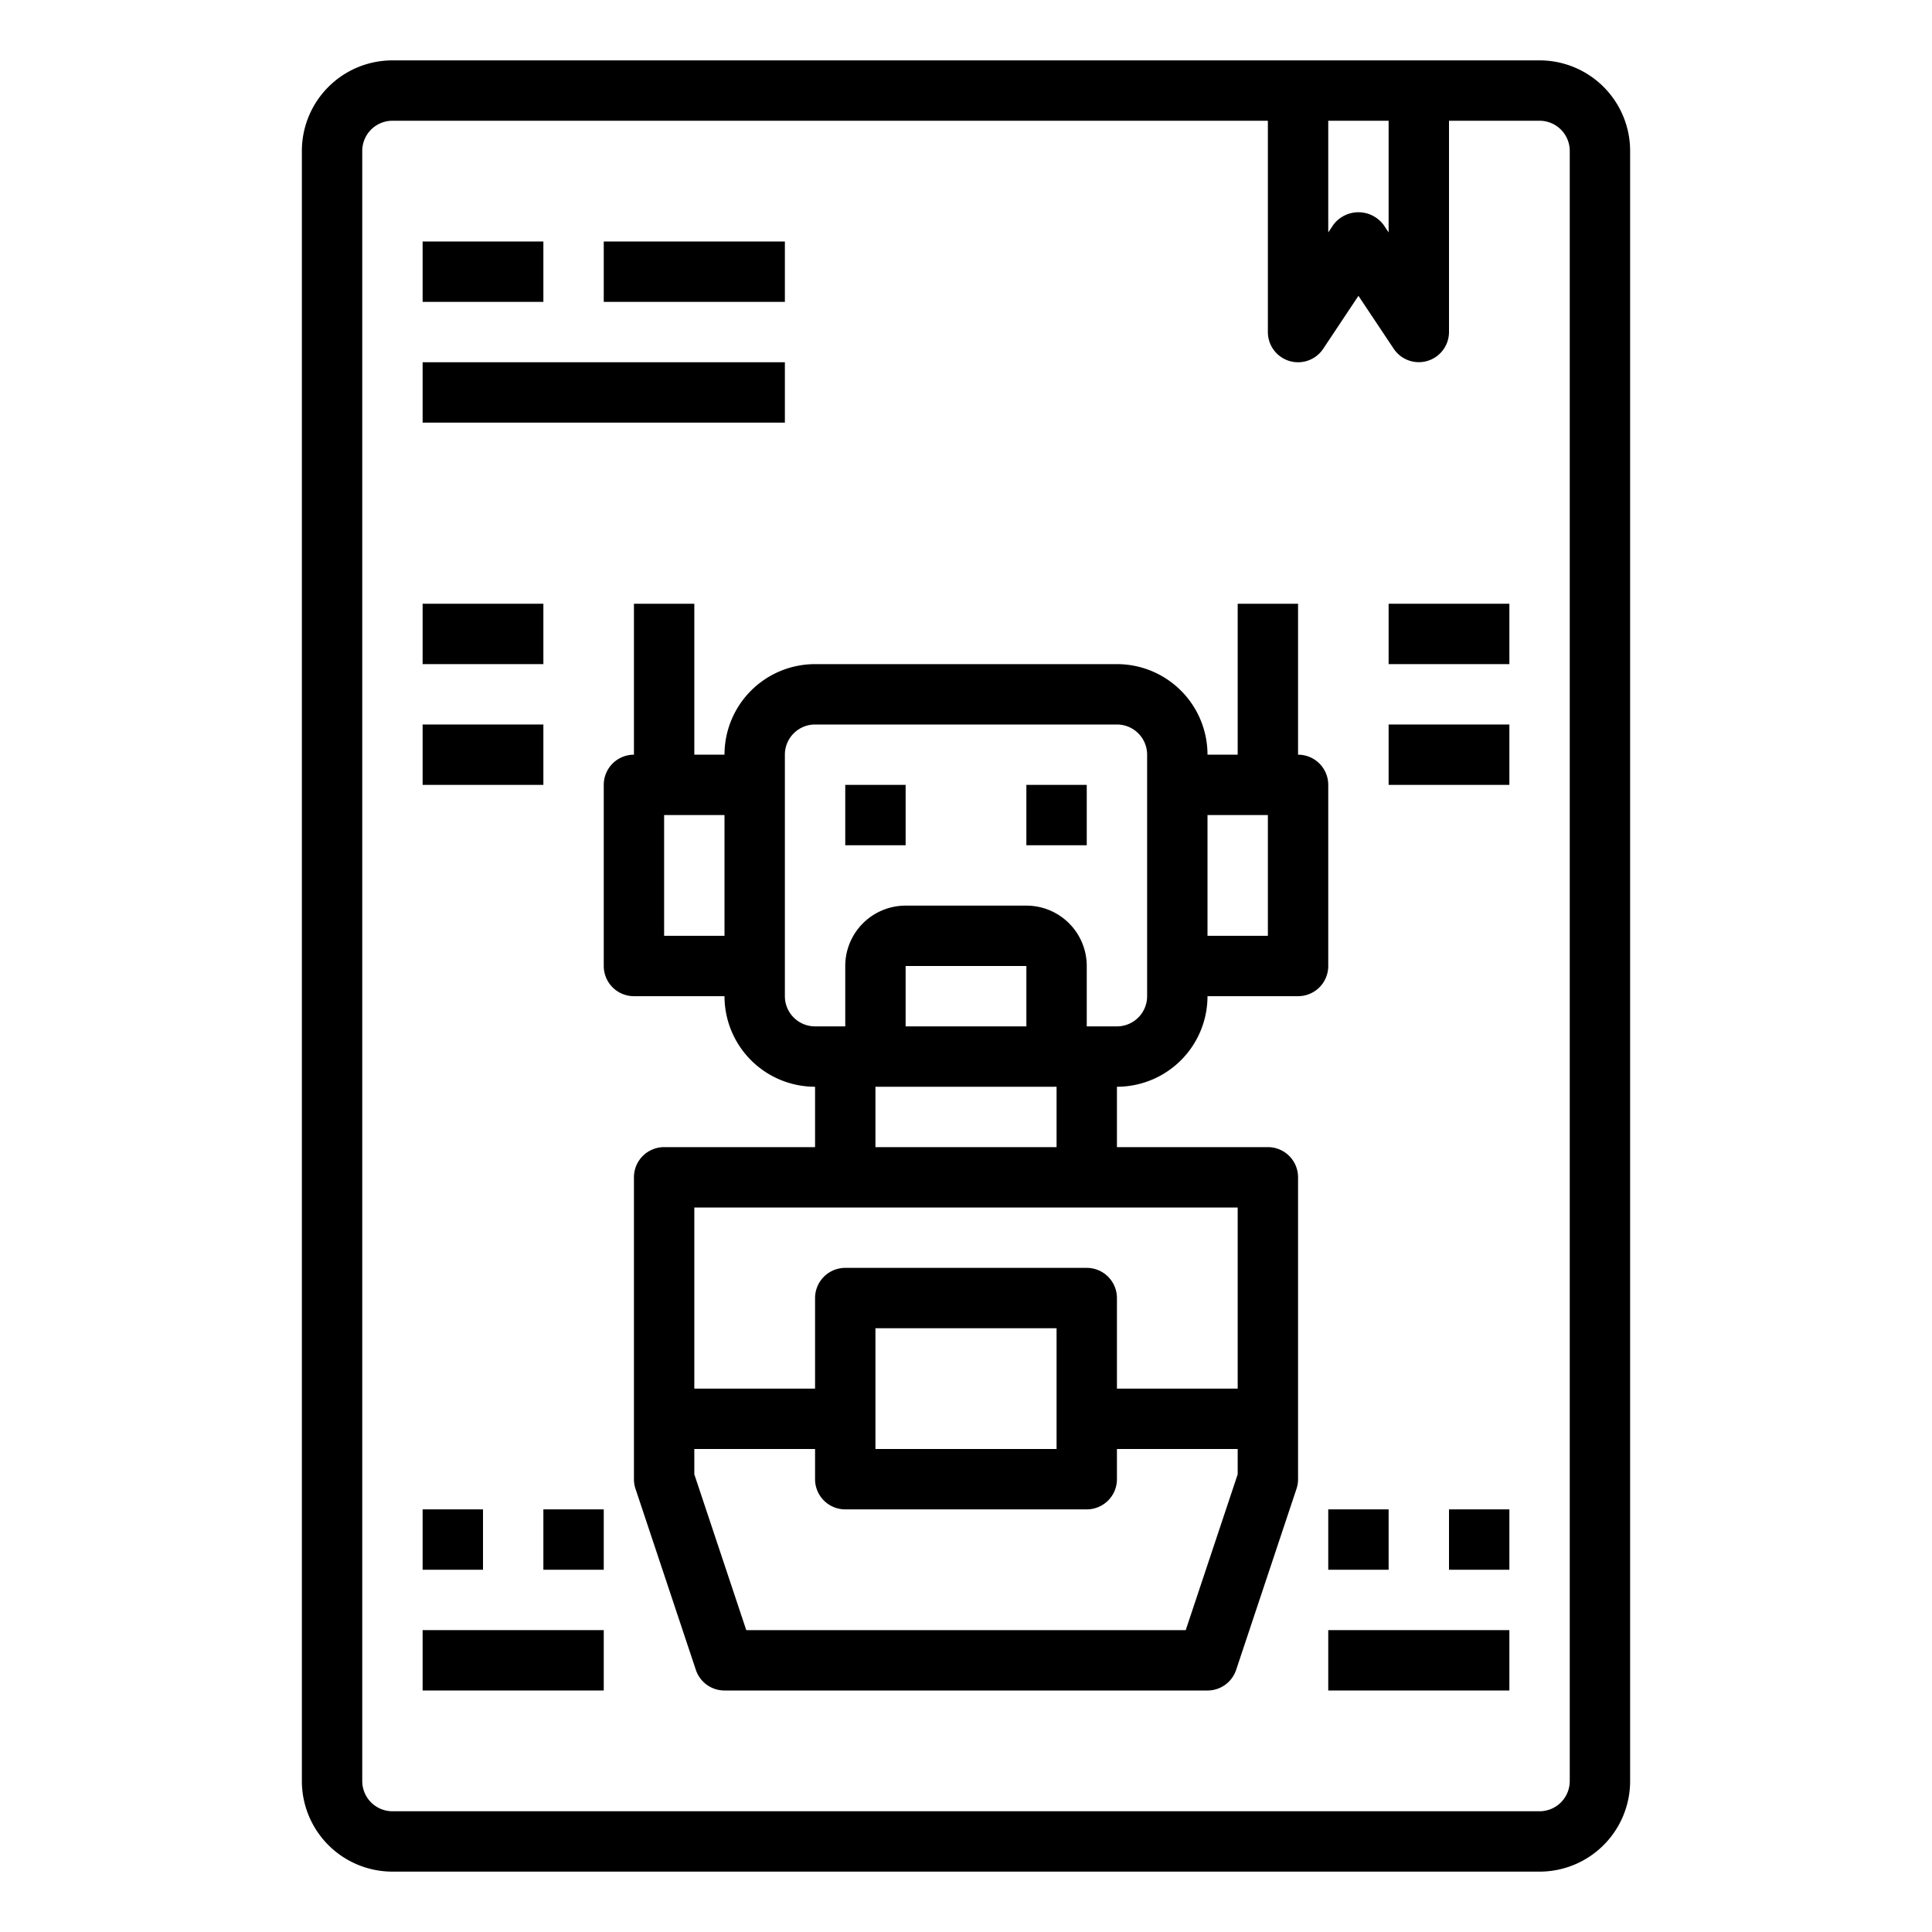 <svg xmlns="http://www.w3.org/2000/svg" viewBox="0 0 64 64" x="0px" y="0px"><g><path d="M51,2H13a3,3,0,0,0-3,3V59a3,3,0,0,0,3,3H51a3,3,0,0,0,3-3V5A3,3,0,0,0,51,2ZM44,4h2V7.7l-.168-.252a1.039,1.039,0,0,0-1.664,0L44,7.7Zm8,55a1,1,0,0,1-1,1H13a1,1,0,0,1-1-1V5a1,1,0,0,1,1-1H42v7a1,1,0,0,0,1.832.555L45,9.8l1.168,1.752A1,1,0,0,0,48,11V4h3a1,1,0,0,1,1,1Z"></path><rect x="14" y="8" width="4" height="2"></rect><rect x="20" y="8" width="6" height="2"></rect><rect x="14" y="12" width="12" height="2"></rect><rect x="28" y="26" width="2" height="2"></rect><rect x="34" y="26" width="2" height="2"></rect><path d="M44,26a1,1,0,0,0-1-1V20H41v5H40a3,3,0,0,0-3-3H27a3,3,0,0,0-3,3H23V20H21v5a1,1,0,0,0-1,1v6a1,1,0,0,0,1,1h3a3,3,0,0,0,3,3v2H22a1,1,0,0,0-1,1V49a1,1,0,0,0,.051.316l2,6A1,1,0,0,0,24,56H40a1,1,0,0,0,.949-.684l2-6A1,1,0,0,0,43,49V39a1,1,0,0,0-1-1H37V36a3,3,0,0,0,3-3h3a1,1,0,0,0,1-1ZM22,31V27h2v4Zm12,3H30V32h4Zm5.279,20H24.721L23,48.838V48h4v1a1,1,0,0,0,1,1h8a1,1,0,0,0,1-1V48h4v.838ZM29,48V44h6v4Zm12-2H37V43a1,1,0,0,0-1-1H28a1,1,0,0,0-1,1v3H23V40H41Zm-6-8H29V36h6Zm3-5a1,1,0,0,1-1,1H36V32a2,2,0,0,0-2-2H30a2,2,0,0,0-2,2v2H27a1,1,0,0,1-1-1V25a1,1,0,0,1,1-1H37a1,1,0,0,1,1,1Zm4-2H40V27h2Z"></path><rect x="14" y="20" width="4" height="2"></rect><rect x="14" y="24" width="4" height="2"></rect><rect x="46" y="20" width="4" height="2"></rect><rect x="46" y="24" width="4" height="2"></rect><rect x="14" y="50" width="2" height="2"></rect><rect x="18" y="50" width="2" height="2"></rect><rect x="14" y="54" width="6" height="2"></rect><rect x="44" y="50" width="2" height="2"></rect><rect x="48" y="50" width="2" height="2"></rect><rect x="44" y="54" width="6" height="2"></rect></g></svg>